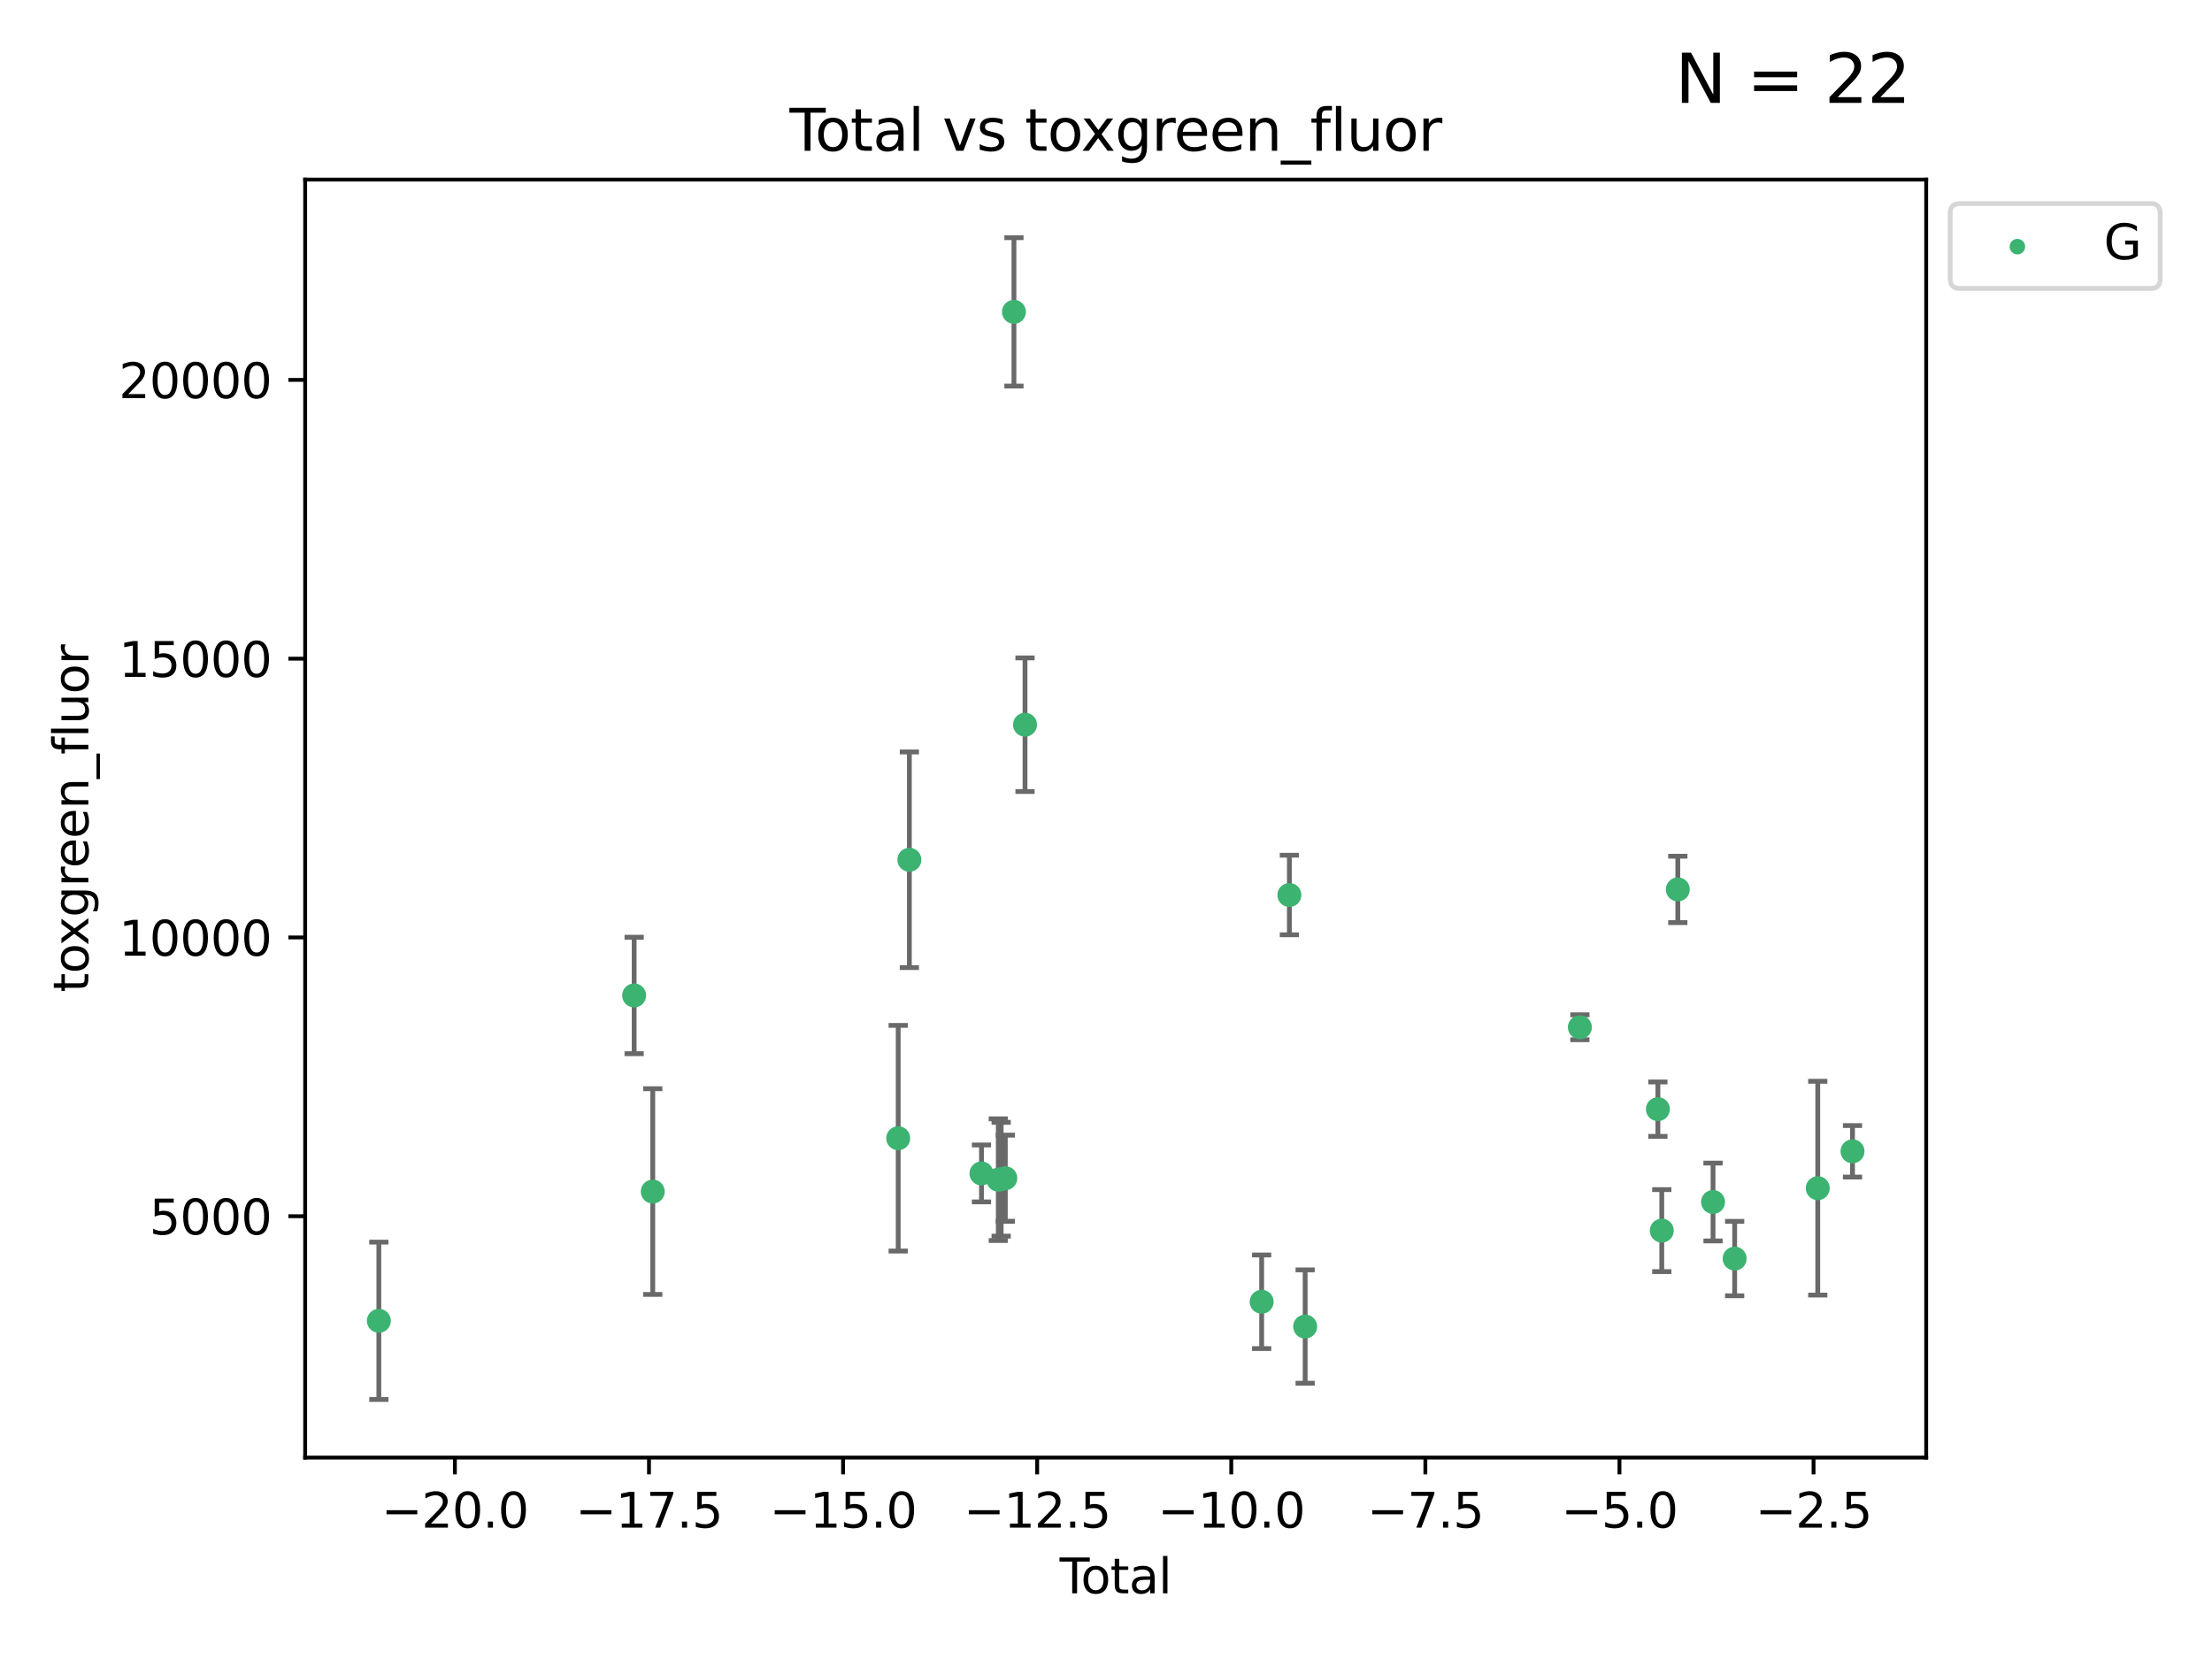 <?xml version="1.0" encoding="utf-8" standalone="no"?>
<!DOCTYPE svg PUBLIC "-//W3C//DTD SVG 1.1//EN"
  "http://www.w3.org/Graphics/SVG/1.1/DTD/svg11.dtd">
<svg xmlns:xlink="http://www.w3.org/1999/xlink" width="460.8pt" height="345.6pt" viewBox="0 0 460.8 345.6" xmlns="http://www.w3.org/2000/svg" version="1.1">
 <defs>
  <style type="text/css">*{stroke-linejoin: round; stroke-linecap: butt}</style>
 </defs>
 <g id="figure_1">
  <g id="patch_1">
   <path d="M 0 345.6 
L 460.8 345.6 
L 460.8 0 
L 0 0 
z
" style="fill: #ffffff"/>
  </g>
  <g id="axes_1">
   <g id="patch_2">
    <path d="M 63.571 303.64 
L 401.26 303.64 
L 401.26 37.411 
L 63.571 37.411 
z
" style="fill: #ffffff"/>
   </g>
   <g id="PathCollection_1">
    <defs>
     <path id="m5e1c9349a7" d="M 0 1.118 
C 0.297 1.118 0.581 1 0.791 0.791 
C 1 0.581 1.118 0.297 1.118 0 
C 1.118 -0.297 1 -0.581 0.791 -0.791 
C 0.581 -1 0.297 -1.118 0 -1.118 
C -0.297 -1.118 -0.581 -1 -0.791 -0.791 
C -1 -0.581 -1.118 -0.297 -1.118 0 
C -1.118 0.297 -1 0.581 -0.791 0.791 
C -0.581 1 -0.297 1.118 0 1.118 
z
" style="stroke: #3cb371"/>
    </defs>
    <g clip-path="url(#p63c0203901)">
     <use xlink:href="#m5e1c9349a7" x="78.921" y="275.148" style="fill: #3cb371; stroke: #3cb371"/>
     <use xlink:href="#m5e1c9349a7" x="132.107" y="207.373" style="fill: #3cb371; stroke: #3cb371"/>
     <use xlink:href="#m5e1c9349a7" x="135.982" y="248.227" style="fill: #3cb371; stroke: #3cb371"/>
     <use xlink:href="#m5e1c9349a7" x="187.111" y="237.114" style="fill: #3cb371; stroke: #3cb371"/>
     <use xlink:href="#m5e1c9349a7" x="189.439" y="179.107" style="fill: #3cb371; stroke: #3cb371"/>
     <use xlink:href="#m5e1c9349a7" x="204.459" y="244.445" style="fill: #3cb371; stroke: #3cb371"/>
     <use xlink:href="#m5e1c9349a7" x="207.964" y="245.747" style="fill: #3cb371; stroke: #3cb371"/>
     <use xlink:href="#m5e1c9349a7" x="208.559" y="245.659" style="fill: #3cb371; stroke: #3cb371"/>
     <use xlink:href="#m5e1c9349a7" x="209.424" y="245.441" style="fill: #3cb371; stroke: #3cb371"/>
     <use xlink:href="#m5e1c9349a7" x="211.223" y="64.967" style="fill: #3cb371; stroke: #3cb371"/>
     <use xlink:href="#m5e1c9349a7" x="213.531" y="150.97" style="fill: #3cb371; stroke: #3cb371"/>
     <use xlink:href="#m5e1c9349a7" x="262.826" y="271.184" style="fill: #3cb371; stroke: #3cb371"/>
     <use xlink:href="#m5e1c9349a7" x="268.601" y="186.447" style="fill: #3cb371; stroke: #3cb371"/>
     <use xlink:href="#m5e1c9349a7" x="271.889" y="276.348" style="fill: #3cb371; stroke: #3cb371"/>
     <use xlink:href="#m5e1c9349a7" x="329.117" y="213.997" style="fill: #3cb371; stroke: #3cb371"/>
     <use xlink:href="#m5e1c9349a7" x="345.37" y="231.055" style="fill: #3cb371; stroke: #3cb371"/>
     <use xlink:href="#m5e1c9349a7" x="346.181" y="256.363" style="fill: #3cb371; stroke: #3cb371"/>
     <use xlink:href="#m5e1c9349a7" x="349.518" y="185.281" style="fill: #3cb371; stroke: #3cb371"/>
     <use xlink:href="#m5e1c9349a7" x="356.858" y="250.396" style="fill: #3cb371; stroke: #3cb371"/>
     <use xlink:href="#m5e1c9349a7" x="361.361" y="262.184" style="fill: #3cb371; stroke: #3cb371"/>
     <use xlink:href="#m5e1c9349a7" x="378.673" y="247.521" style="fill: #3cb371; stroke: #3cb371"/>
     <use xlink:href="#m5e1c9349a7" x="385.911" y="239.839" style="fill: #3cb371; stroke: #3cb371"/>
    </g>
   </g>
   <g id="matplotlib.axis_1">
    <g id="xtick_1">
     <g id="line2d_1">
      <defs>
       <path id="mb5facf9e65" d="M 0 0 
L 0 3.5 
" style="stroke: #000000; stroke-width: 0.8"/>
      </defs>
      <g>
       <use xlink:href="#mb5facf9e65" x="94.761" y="303.64" style="stroke: #000000; stroke-width: 0.8"/>
      </g>
     </g>
     <g id="text_1">
      <!-- −20.0 -->
      <g transform="translate(79.438 318.238)scale(0.1 -0.1)">
       <defs>
        <path id="DejaVuSans-2212" d="M 678 2272 
L 4684 2272 
L 4684 1741 
L 678 1741 
L 678 2272 
z
" transform="scale(0.016)"/>
        <path id="DejaVuSans-32" d="M 1228 531 
L 3431 531 
L 3431 0 
L 469 0 
L 469 531 
Q 828 903 1448 1529 
Q 2069 2156 2228 2338 
Q 2531 2678 2651 2914 
Q 2772 3150 2772 3378 
Q 2772 3750 2511 3984 
Q 2250 4219 1831 4219 
Q 1534 4219 1204 4116 
Q 875 4013 500 3803 
L 500 4441 
Q 881 4594 1212 4672 
Q 1544 4750 1819 4750 
Q 2544 4750 2975 4387 
Q 3406 4025 3406 3419 
Q 3406 3131 3298 2873 
Q 3191 2616 2906 2266 
Q 2828 2175 2409 1742 
Q 1991 1309 1228 531 
z
" transform="scale(0.016)"/>
        <path id="DejaVuSans-30" d="M 2034 4250 
Q 1547 4250 1301 3770 
Q 1056 3291 1056 2328 
Q 1056 1369 1301 889 
Q 1547 409 2034 409 
Q 2525 409 2770 889 
Q 3016 1369 3016 2328 
Q 3016 3291 2770 3770 
Q 2525 4250 2034 4250 
z
M 2034 4750 
Q 2819 4750 3233 4129 
Q 3647 3509 3647 2328 
Q 3647 1150 3233 529 
Q 2819 -91 2034 -91 
Q 1250 -91 836 529 
Q 422 1150 422 2328 
Q 422 3509 836 4129 
Q 1250 4750 2034 4750 
z
" transform="scale(0.016)"/>
        <path id="DejaVuSans-2e" d="M 684 794 
L 1344 794 
L 1344 0 
L 684 0 
L 684 794 
z
" transform="scale(0.016)"/>
       </defs>
       <use xlink:href="#DejaVuSans-2212"/>
       <use xlink:href="#DejaVuSans-32" x="83.789"/>
       <use xlink:href="#DejaVuSans-30" x="147.412"/>
       <use xlink:href="#DejaVuSans-2e" x="211.035"/>
       <use xlink:href="#DejaVuSans-30" x="242.822"/>
      </g>
     </g>
    </g>
    <g id="xtick_2">
     <g id="line2d_2">
      <g>
       <use xlink:href="#mb5facf9e65" x="135.195" y="303.64" style="stroke: #000000; stroke-width: 0.8"/>
      </g>
     </g>
     <g id="text_2">
      <!-- −17.5 -->
      <g transform="translate(119.872 318.238)scale(0.1 -0.1)">
       <defs>
        <path id="DejaVuSans-31" d="M 794 531 
L 1825 531 
L 1825 4091 
L 703 3866 
L 703 4441 
L 1819 4666 
L 2450 4666 
L 2450 531 
L 3481 531 
L 3481 0 
L 794 0 
L 794 531 
z
" transform="scale(0.016)"/>
        <path id="DejaVuSans-37" d="M 525 4666 
L 3525 4666 
L 3525 4397 
L 1831 0 
L 1172 0 
L 2766 4134 
L 525 4134 
L 525 4666 
z
" transform="scale(0.016)"/>
        <path id="DejaVuSans-35" d="M 691 4666 
L 3169 4666 
L 3169 4134 
L 1269 4134 
L 1269 2991 
Q 1406 3038 1543 3061 
Q 1681 3084 1819 3084 
Q 2600 3084 3056 2656 
Q 3513 2228 3513 1497 
Q 3513 744 3044 326 
Q 2575 -91 1722 -91 
Q 1428 -91 1123 -41 
Q 819 9 494 109 
L 494 744 
Q 775 591 1075 516 
Q 1375 441 1709 441 
Q 2250 441 2565 725 
Q 2881 1009 2881 1497 
Q 2881 1984 2565 2268 
Q 2250 2553 1709 2553 
Q 1456 2553 1204 2497 
Q 953 2441 691 2322 
L 691 4666 
z
" transform="scale(0.016)"/>
       </defs>
       <use xlink:href="#DejaVuSans-2212"/>
       <use xlink:href="#DejaVuSans-31" x="83.789"/>
       <use xlink:href="#DejaVuSans-37" x="147.412"/>
       <use xlink:href="#DejaVuSans-2e" x="211.035"/>
       <use xlink:href="#DejaVuSans-35" x="242.822"/>
      </g>
     </g>
    </g>
    <g id="xtick_3">
     <g id="line2d_3">
      <g>
       <use xlink:href="#mb5facf9e65" x="175.628" y="303.64" style="stroke: #000000; stroke-width: 0.8"/>
      </g>
     </g>
     <g id="text_3">
      <!-- −15.0 -->
      <g transform="translate(160.306 318.238)scale(0.1 -0.1)">
       <use xlink:href="#DejaVuSans-2212"/>
       <use xlink:href="#DejaVuSans-31" x="83.789"/>
       <use xlink:href="#DejaVuSans-35" x="147.412"/>
       <use xlink:href="#DejaVuSans-2e" x="211.035"/>
       <use xlink:href="#DejaVuSans-30" x="242.822"/>
      </g>
     </g>
    </g>
    <g id="xtick_4">
     <g id="line2d_4">
      <g>
       <use xlink:href="#mb5facf9e65" x="216.062" y="303.64" style="stroke: #000000; stroke-width: 0.8"/>
      </g>
     </g>
     <g id="text_4">
      <!-- −12.5 -->
      <g transform="translate(200.739 318.238)scale(0.1 -0.1)">
       <use xlink:href="#DejaVuSans-2212"/>
       <use xlink:href="#DejaVuSans-31" x="83.789"/>
       <use xlink:href="#DejaVuSans-32" x="147.412"/>
       <use xlink:href="#DejaVuSans-2e" x="211.035"/>
       <use xlink:href="#DejaVuSans-35" x="242.822"/>
      </g>
     </g>
    </g>
    <g id="xtick_5">
     <g id="line2d_5">
      <g>
       <use xlink:href="#mb5facf9e65" x="256.496" y="303.64" style="stroke: #000000; stroke-width: 0.8"/>
      </g>
     </g>
     <g id="text_5">
      <!-- −10.0 -->
      <g transform="translate(241.173 318.238)scale(0.1 -0.1)">
       <use xlink:href="#DejaVuSans-2212"/>
       <use xlink:href="#DejaVuSans-31" x="83.789"/>
       <use xlink:href="#DejaVuSans-30" x="147.412"/>
       <use xlink:href="#DejaVuSans-2e" x="211.035"/>
       <use xlink:href="#DejaVuSans-30" x="242.822"/>
      </g>
     </g>
    </g>
    <g id="xtick_6">
     <g id="line2d_6">
      <g>
       <use xlink:href="#mb5facf9e65" x="296.929" y="303.64" style="stroke: #000000; stroke-width: 0.8"/>
      </g>
     </g>
     <g id="text_6">
      <!-- −7.5 -->
      <g transform="translate(284.788 318.238)scale(0.1 -0.1)">
       <use xlink:href="#DejaVuSans-2212"/>
       <use xlink:href="#DejaVuSans-37" x="83.789"/>
       <use xlink:href="#DejaVuSans-2e" x="147.412"/>
       <use xlink:href="#DejaVuSans-35" x="179.199"/>
      </g>
     </g>
    </g>
    <g id="xtick_7">
     <g id="line2d_7">
      <g>
       <use xlink:href="#mb5facf9e65" x="337.363" y="303.64" style="stroke: #000000; stroke-width: 0.8"/>
      </g>
     </g>
     <g id="text_7">
      <!-- −5.0 -->
      <g transform="translate(325.221 318.238)scale(0.1 -0.1)">
       <use xlink:href="#DejaVuSans-2212"/>
       <use xlink:href="#DejaVuSans-35" x="83.789"/>
       <use xlink:href="#DejaVuSans-2e" x="147.412"/>
       <use xlink:href="#DejaVuSans-30" x="179.199"/>
      </g>
     </g>
    </g>
    <g id="xtick_8">
     <g id="line2d_8">
      <g>
       <use xlink:href="#mb5facf9e65" x="377.796" y="303.64" style="stroke: #000000; stroke-width: 0.8"/>
      </g>
     </g>
     <g id="text_8">
      <!-- −2.5 -->
      <g transform="translate(365.655 318.238)scale(0.1 -0.1)">
       <use xlink:href="#DejaVuSans-2212"/>
       <use xlink:href="#DejaVuSans-32" x="83.789"/>
       <use xlink:href="#DejaVuSans-2e" x="147.412"/>
       <use xlink:href="#DejaVuSans-35" x="179.199"/>
      </g>
     </g>
    </g>
    <g id="text_9">
     <!-- Total -->
     <g transform="translate(220.739 331.917)scale(0.1 -0.1)">
      <defs>
       <path id="DejaVuSans-54" d="M -19 4666 
L 3928 4666 
L 3928 4134 
L 2272 4134 
L 2272 0 
L 1638 0 
L 1638 4134 
L -19 4134 
L -19 4666 
z
" transform="scale(0.016)"/>
       <path id="DejaVuSans-6f" d="M 1959 3097 
Q 1497 3097 1228 2736 
Q 959 2375 959 1747 
Q 959 1119 1226 758 
Q 1494 397 1959 397 
Q 2419 397 2687 759 
Q 2956 1122 2956 1747 
Q 2956 2369 2687 2733 
Q 2419 3097 1959 3097 
z
M 1959 3584 
Q 2709 3584 3137 3096 
Q 3566 2609 3566 1747 
Q 3566 888 3137 398 
Q 2709 -91 1959 -91 
Q 1206 -91 779 398 
Q 353 888 353 1747 
Q 353 2609 779 3096 
Q 1206 3584 1959 3584 
z
" transform="scale(0.016)"/>
       <path id="DejaVuSans-74" d="M 1172 4494 
L 1172 3500 
L 2356 3500 
L 2356 3053 
L 1172 3053 
L 1172 1153 
Q 1172 725 1289 603 
Q 1406 481 1766 481 
L 2356 481 
L 2356 0 
L 1766 0 
Q 1100 0 847 248 
Q 594 497 594 1153 
L 594 3053 
L 172 3053 
L 172 3500 
L 594 3500 
L 594 4494 
L 1172 4494 
z
" transform="scale(0.016)"/>
       <path id="DejaVuSans-61" d="M 2194 1759 
Q 1497 1759 1228 1600 
Q 959 1441 959 1056 
Q 959 750 1161 570 
Q 1363 391 1709 391 
Q 2188 391 2477 730 
Q 2766 1069 2766 1631 
L 2766 1759 
L 2194 1759 
z
M 3341 1997 
L 3341 0 
L 2766 0 
L 2766 531 
Q 2569 213 2275 61 
Q 1981 -91 1556 -91 
Q 1019 -91 701 211 
Q 384 513 384 1019 
Q 384 1609 779 1909 
Q 1175 2209 1959 2209 
L 2766 2209 
L 2766 2266 
Q 2766 2663 2505 2880 
Q 2244 3097 1772 3097 
Q 1472 3097 1187 3025 
Q 903 2953 641 2809 
L 641 3341 
Q 956 3463 1253 3523 
Q 1550 3584 1831 3584 
Q 2591 3584 2966 3190 
Q 3341 2797 3341 1997 
z
" transform="scale(0.016)"/>
       <path id="DejaVuSans-6c" d="M 603 4863 
L 1178 4863 
L 1178 0 
L 603 0 
L 603 4863 
z
" transform="scale(0.016)"/>
      </defs>
      <use xlink:href="#DejaVuSans-54"/>
      <use xlink:href="#DejaVuSans-6f" x="44.084"/>
      <use xlink:href="#DejaVuSans-74" x="105.266"/>
      <use xlink:href="#DejaVuSans-61" x="144.475"/>
      <use xlink:href="#DejaVuSans-6c" x="205.754"/>
     </g>
    </g>
   </g>
   <g id="matplotlib.axis_2">
    <g id="ytick_1">
     <g id="line2d_9">
      <defs>
       <path id="mb5df97b620" d="M 0 0 
L -3.5 0 
" style="stroke: #000000; stroke-width: 0.8"/>
      </defs>
      <g>
       <use xlink:href="#mb5df97b620" x="63.571" y="253.36" style="stroke: #000000; stroke-width: 0.8"/>
      </g>
     </g>
     <g id="text_10">
      <!-- 5000 -->
      <g transform="translate(31.121 257.159)scale(0.1 -0.1)">
       <use xlink:href="#DejaVuSans-35"/>
       <use xlink:href="#DejaVuSans-30" x="63.623"/>
       <use xlink:href="#DejaVuSans-30" x="127.246"/>
       <use xlink:href="#DejaVuSans-30" x="190.869"/>
      </g>
     </g>
    </g>
    <g id="ytick_2">
     <g id="line2d_10">
      <g>
       <use xlink:href="#mb5df97b620" x="63.571" y="195.287" style="stroke: #000000; stroke-width: 0.8"/>
      </g>
     </g>
     <g id="text_11">
      <!-- 10000 -->
      <g transform="translate(24.759 199.086)scale(0.1 -0.1)">
       <use xlink:href="#DejaVuSans-31"/>
       <use xlink:href="#DejaVuSans-30" x="63.623"/>
       <use xlink:href="#DejaVuSans-30" x="127.246"/>
       <use xlink:href="#DejaVuSans-30" x="190.869"/>
       <use xlink:href="#DejaVuSans-30" x="254.492"/>
      </g>
     </g>
    </g>
    <g id="ytick_3">
     <g id="line2d_11">
      <g>
       <use xlink:href="#mb5df97b620" x="63.571" y="137.214" style="stroke: #000000; stroke-width: 0.8"/>
      </g>
     </g>
     <g id="text_12">
      <!-- 15000 -->
      <g transform="translate(24.759 141.014)scale(0.1 -0.1)">
       <use xlink:href="#DejaVuSans-31"/>
       <use xlink:href="#DejaVuSans-35" x="63.623"/>
       <use xlink:href="#DejaVuSans-30" x="127.246"/>
       <use xlink:href="#DejaVuSans-30" x="190.869"/>
       <use xlink:href="#DejaVuSans-30" x="254.492"/>
      </g>
     </g>
    </g>
    <g id="ytick_4">
     <g id="line2d_12">
      <g>
       <use xlink:href="#mb5df97b620" x="63.571" y="79.142" style="stroke: #000000; stroke-width: 0.8"/>
      </g>
     </g>
     <g id="text_13">
      <!-- 20000 -->
      <g transform="translate(24.759 82.941)scale(0.1 -0.1)">
       <use xlink:href="#DejaVuSans-32"/>
       <use xlink:href="#DejaVuSans-30" x="63.623"/>
       <use xlink:href="#DejaVuSans-30" x="127.246"/>
       <use xlink:href="#DejaVuSans-30" x="190.869"/>
       <use xlink:href="#DejaVuSans-30" x="254.492"/>
      </g>
     </g>
    </g>
    <g id="text_14">
     <!-- toxgreen_fluor -->
     <g transform="translate(18.401 206.72)rotate(-90)scale(0.1 -0.1)">
      <defs>
       <path id="DejaVuSans-78" d="M 3513 3500 
L 2247 1797 
L 3578 0 
L 2900 0 
L 1881 1375 
L 863 0 
L 184 0 
L 1544 1831 
L 300 3500 
L 978 3500 
L 1906 2253 
L 2834 3500 
L 3513 3500 
z
" transform="scale(0.016)"/>
       <path id="DejaVuSans-67" d="M 2906 1791 
Q 2906 2416 2648 2759 
Q 2391 3103 1925 3103 
Q 1463 3103 1205 2759 
Q 947 2416 947 1791 
Q 947 1169 1205 825 
Q 1463 481 1925 481 
Q 2391 481 2648 825 
Q 2906 1169 2906 1791 
z
M 3481 434 
Q 3481 -459 3084 -895 
Q 2688 -1331 1869 -1331 
Q 1566 -1331 1297 -1286 
Q 1028 -1241 775 -1147 
L 775 -588 
Q 1028 -725 1275 -790 
Q 1522 -856 1778 -856 
Q 2344 -856 2625 -561 
Q 2906 -266 2906 331 
L 2906 616 
Q 2728 306 2450 153 
Q 2172 0 1784 0 
Q 1141 0 747 490 
Q 353 981 353 1791 
Q 353 2603 747 3093 
Q 1141 3584 1784 3584 
Q 2172 3584 2450 3431 
Q 2728 3278 2906 2969 
L 2906 3500 
L 3481 3500 
L 3481 434 
z
" transform="scale(0.016)"/>
       <path id="DejaVuSans-72" d="M 2631 2963 
Q 2534 3019 2420 3045 
Q 2306 3072 2169 3072 
Q 1681 3072 1420 2755 
Q 1159 2438 1159 1844 
L 1159 0 
L 581 0 
L 581 3500 
L 1159 3500 
L 1159 2956 
Q 1341 3275 1631 3429 
Q 1922 3584 2338 3584 
Q 2397 3584 2469 3576 
Q 2541 3569 2628 3553 
L 2631 2963 
z
" transform="scale(0.016)"/>
       <path id="DejaVuSans-65" d="M 3597 1894 
L 3597 1613 
L 953 1613 
Q 991 1019 1311 708 
Q 1631 397 2203 397 
Q 2534 397 2845 478 
Q 3156 559 3463 722 
L 3463 178 
Q 3153 47 2828 -22 
Q 2503 -91 2169 -91 
Q 1331 -91 842 396 
Q 353 884 353 1716 
Q 353 2575 817 3079 
Q 1281 3584 2069 3584 
Q 2775 3584 3186 3129 
Q 3597 2675 3597 1894 
z
M 3022 2063 
Q 3016 2534 2758 2815 
Q 2500 3097 2075 3097 
Q 1594 3097 1305 2825 
Q 1016 2553 972 2059 
L 3022 2063 
z
" transform="scale(0.016)"/>
       <path id="DejaVuSans-6e" d="M 3513 2113 
L 3513 0 
L 2938 0 
L 2938 2094 
Q 2938 2591 2744 2837 
Q 2550 3084 2163 3084 
Q 1697 3084 1428 2787 
Q 1159 2491 1159 1978 
L 1159 0 
L 581 0 
L 581 3500 
L 1159 3500 
L 1159 2956 
Q 1366 3272 1645 3428 
Q 1925 3584 2291 3584 
Q 2894 3584 3203 3211 
Q 3513 2838 3513 2113 
z
" transform="scale(0.016)"/>
       <path id="DejaVuSans-5f" d="M 3263 -1063 
L 3263 -1509 
L -63 -1509 
L -63 -1063 
L 3263 -1063 
z
" transform="scale(0.016)"/>
       <path id="DejaVuSans-66" d="M 2375 4863 
L 2375 4384 
L 1825 4384 
Q 1516 4384 1395 4259 
Q 1275 4134 1275 3809 
L 1275 3500 
L 2222 3500 
L 2222 3053 
L 1275 3053 
L 1275 0 
L 697 0 
L 697 3053 
L 147 3053 
L 147 3500 
L 697 3500 
L 697 3744 
Q 697 4328 969 4595 
Q 1241 4863 1831 4863 
L 2375 4863 
z
" transform="scale(0.016)"/>
       <path id="DejaVuSans-75" d="M 544 1381 
L 544 3500 
L 1119 3500 
L 1119 1403 
Q 1119 906 1312 657 
Q 1506 409 1894 409 
Q 2359 409 2629 706 
Q 2900 1003 2900 1516 
L 2900 3500 
L 3475 3500 
L 3475 0 
L 2900 0 
L 2900 538 
Q 2691 219 2414 64 
Q 2138 -91 1772 -91 
Q 1169 -91 856 284 
Q 544 659 544 1381 
z
M 1991 3584 
L 1991 3584 
z
" transform="scale(0.016)"/>
      </defs>
      <use xlink:href="#DejaVuSans-74"/>
      <use xlink:href="#DejaVuSans-6f" x="39.209"/>
      <use xlink:href="#DejaVuSans-78" x="97.266"/>
      <use xlink:href="#DejaVuSans-67" x="156.445"/>
      <use xlink:href="#DejaVuSans-72" x="219.922"/>
      <use xlink:href="#DejaVuSans-65" x="258.785"/>
      <use xlink:href="#DejaVuSans-65" x="320.309"/>
      <use xlink:href="#DejaVuSans-6e" x="381.832"/>
      <use xlink:href="#DejaVuSans-5f" x="445.211"/>
      <use xlink:href="#DejaVuSans-66" x="495.211"/>
      <use xlink:href="#DejaVuSans-6c" x="530.416"/>
      <use xlink:href="#DejaVuSans-75" x="558.199"/>
      <use xlink:href="#DejaVuSans-6f" x="621.578"/>
      <use xlink:href="#DejaVuSans-72" x="682.76"/>
     </g>
    </g>
   </g>
   <g id="LineCollection_1">
    <path d="M 78.921 291.539 
L 78.921 258.758 
" clip-path="url(#p63c0203901)" style="fill: none; stroke: #696969"/>
    <path d="M 132.107 219.501 
L 132.107 195.245 
" clip-path="url(#p63c0203901)" style="fill: none; stroke: #696969"/>
    <path d="M 135.982 269.655 
L 135.982 226.8 
" clip-path="url(#p63c0203901)" style="fill: none; stroke: #696969"/>
    <path d="M 187.111 260.618 
L 187.111 213.61 
" clip-path="url(#p63c0203901)" style="fill: none; stroke: #696969"/>
    <path d="M 189.439 201.565 
L 189.439 156.648 
" clip-path="url(#p63c0203901)" style="fill: none; stroke: #696969"/>
    <path d="M 204.459 250.373 
L 204.459 238.518 
" clip-path="url(#p63c0203901)" style="fill: none; stroke: #696969"/>
    <path d="M 207.964 258.42 
L 207.964 233.075 
" clip-path="url(#p63c0203901)" style="fill: none; stroke: #696969"/>
    <path d="M 208.559 257.517 
L 208.559 233.802 
" clip-path="url(#p63c0203901)" style="fill: none; stroke: #696969"/>
    <path d="M 209.424 254.412 
L 209.424 236.471 
" clip-path="url(#p63c0203901)" style="fill: none; stroke: #696969"/>
    <path d="M 211.223 80.422 
L 211.223 49.513 
" clip-path="url(#p63c0203901)" style="fill: none; stroke: #696969"/>
    <path d="M 213.531 164.888 
L 213.531 137.052 
" clip-path="url(#p63c0203901)" style="fill: none; stroke: #696969"/>
    <path d="M 262.826 280.938 
L 262.826 261.43 
" clip-path="url(#p63c0203901)" style="fill: none; stroke: #696969"/>
    <path d="M 268.601 194.737 
L 268.601 178.158 
" clip-path="url(#p63c0203901)" style="fill: none; stroke: #696969"/>
    <path d="M 271.889 288.149 
L 271.889 264.546 
" clip-path="url(#p63c0203901)" style="fill: none; stroke: #696969"/>
    <path d="M 329.117 216.593 
L 329.117 211.402 
" clip-path="url(#p63c0203901)" style="fill: none; stroke: #696969"/>
    <path d="M 345.37 236.719 
L 345.37 225.392 
" clip-path="url(#p63c0203901)" style="fill: none; stroke: #696969"/>
    <path d="M 346.181 264.905 
L 346.181 247.82 
" clip-path="url(#p63c0203901)" style="fill: none; stroke: #696969"/>
    <path d="M 349.518 192.197 
L 349.518 178.366 
" clip-path="url(#p63c0203901)" style="fill: none; stroke: #696969"/>
    <path d="M 356.858 258.505 
L 356.858 242.287 
" clip-path="url(#p63c0203901)" style="fill: none; stroke: #696969"/>
    <path d="M 361.361 269.935 
L 361.361 254.432 
" clip-path="url(#p63c0203901)" style="fill: none; stroke: #696969"/>
    <path d="M 378.673 269.792 
L 378.673 225.25 
" clip-path="url(#p63c0203901)" style="fill: none; stroke: #696969"/>
    <path d="M 385.911 245.204 
L 385.911 234.475 
" clip-path="url(#p63c0203901)" style="fill: none; stroke: #696969"/>
   </g>
   <g id="line2d_13">
    <defs>
     <path id="mef61b1b625" d="M 2 0 
L -2 -0 
" style="stroke: #696969"/>
    </defs>
    <g clip-path="url(#p63c0203901)">
     <use xlink:href="#mef61b1b625" x="78.921" y="291.539" style="fill: #696969; stroke: #696969"/>
     <use xlink:href="#mef61b1b625" x="132.107" y="219.501" style="fill: #696969; stroke: #696969"/>
     <use xlink:href="#mef61b1b625" x="135.982" y="269.655" style="fill: #696969; stroke: #696969"/>
     <use xlink:href="#mef61b1b625" x="187.111" y="260.618" style="fill: #696969; stroke: #696969"/>
     <use xlink:href="#mef61b1b625" x="189.439" y="201.565" style="fill: #696969; stroke: #696969"/>
     <use xlink:href="#mef61b1b625" x="204.459" y="250.373" style="fill: #696969; stroke: #696969"/>
     <use xlink:href="#mef61b1b625" x="207.964" y="258.42" style="fill: #696969; stroke: #696969"/>
     <use xlink:href="#mef61b1b625" x="208.559" y="257.517" style="fill: #696969; stroke: #696969"/>
     <use xlink:href="#mef61b1b625" x="209.424" y="254.412" style="fill: #696969; stroke: #696969"/>
     <use xlink:href="#mef61b1b625" x="211.223" y="80.422" style="fill: #696969; stroke: #696969"/>
     <use xlink:href="#mef61b1b625" x="213.531" y="164.888" style="fill: #696969; stroke: #696969"/>
     <use xlink:href="#mef61b1b625" x="262.826" y="280.938" style="fill: #696969; stroke: #696969"/>
     <use xlink:href="#mef61b1b625" x="268.601" y="194.737" style="fill: #696969; stroke: #696969"/>
     <use xlink:href="#mef61b1b625" x="271.889" y="288.149" style="fill: #696969; stroke: #696969"/>
     <use xlink:href="#mef61b1b625" x="329.117" y="216.593" style="fill: #696969; stroke: #696969"/>
     <use xlink:href="#mef61b1b625" x="345.37" y="236.719" style="fill: #696969; stroke: #696969"/>
     <use xlink:href="#mef61b1b625" x="346.181" y="264.905" style="fill: #696969; stroke: #696969"/>
     <use xlink:href="#mef61b1b625" x="349.518" y="192.197" style="fill: #696969; stroke: #696969"/>
     <use xlink:href="#mef61b1b625" x="356.858" y="258.505" style="fill: #696969; stroke: #696969"/>
     <use xlink:href="#mef61b1b625" x="361.361" y="269.935" style="fill: #696969; stroke: #696969"/>
     <use xlink:href="#mef61b1b625" x="378.673" y="269.792" style="fill: #696969; stroke: #696969"/>
     <use xlink:href="#mef61b1b625" x="385.911" y="245.204" style="fill: #696969; stroke: #696969"/>
    </g>
   </g>
   <g id="line2d_14">
    <g clip-path="url(#p63c0203901)">
     <use xlink:href="#mef61b1b625" x="78.921" y="258.758" style="fill: #696969; stroke: #696969"/>
     <use xlink:href="#mef61b1b625" x="132.107" y="195.245" style="fill: #696969; stroke: #696969"/>
     <use xlink:href="#mef61b1b625" x="135.982" y="226.8" style="fill: #696969; stroke: #696969"/>
     <use xlink:href="#mef61b1b625" x="187.111" y="213.61" style="fill: #696969; stroke: #696969"/>
     <use xlink:href="#mef61b1b625" x="189.439" y="156.648" style="fill: #696969; stroke: #696969"/>
     <use xlink:href="#mef61b1b625" x="204.459" y="238.518" style="fill: #696969; stroke: #696969"/>
     <use xlink:href="#mef61b1b625" x="207.964" y="233.075" style="fill: #696969; stroke: #696969"/>
     <use xlink:href="#mef61b1b625" x="208.559" y="233.802" style="fill: #696969; stroke: #696969"/>
     <use xlink:href="#mef61b1b625" x="209.424" y="236.471" style="fill: #696969; stroke: #696969"/>
     <use xlink:href="#mef61b1b625" x="211.223" y="49.513" style="fill: #696969; stroke: #696969"/>
     <use xlink:href="#mef61b1b625" x="213.531" y="137.052" style="fill: #696969; stroke: #696969"/>
     <use xlink:href="#mef61b1b625" x="262.826" y="261.43" style="fill: #696969; stroke: #696969"/>
     <use xlink:href="#mef61b1b625" x="268.601" y="178.158" style="fill: #696969; stroke: #696969"/>
     <use xlink:href="#mef61b1b625" x="271.889" y="264.546" style="fill: #696969; stroke: #696969"/>
     <use xlink:href="#mef61b1b625" x="329.117" y="211.402" style="fill: #696969; stroke: #696969"/>
     <use xlink:href="#mef61b1b625" x="345.37" y="225.392" style="fill: #696969; stroke: #696969"/>
     <use xlink:href="#mef61b1b625" x="346.181" y="247.82" style="fill: #696969; stroke: #696969"/>
     <use xlink:href="#mef61b1b625" x="349.518" y="178.366" style="fill: #696969; stroke: #696969"/>
     <use xlink:href="#mef61b1b625" x="356.858" y="242.287" style="fill: #696969; stroke: #696969"/>
     <use xlink:href="#mef61b1b625" x="361.361" y="254.432" style="fill: #696969; stroke: #696969"/>
     <use xlink:href="#mef61b1b625" x="378.673" y="225.25" style="fill: #696969; stroke: #696969"/>
     <use xlink:href="#mef61b1b625" x="385.911" y="234.475" style="fill: #696969; stroke: #696969"/>
    </g>
   </g>
   <g id="line2d_15">
    <defs>
     <path id="m8a13a5190e" d="M 0 2 
C 0.53 2 1.039 1.789 1.414 1.414 
C 1.789 1.039 2 0.53 2 0 
C 2 -0.53 1.789 -1.039 1.414 -1.414 
C 1.039 -1.789 0.53 -2 0 -2 
C -0.53 -2 -1.039 -1.789 -1.414 -1.414 
C -1.789 -1.039 -2 -0.53 -2 0 
C -2 0.53 -1.789 1.039 -1.414 1.414 
C -1.039 1.789 -0.53 2 0 2 
z
" style="stroke: #3cb371"/>
    </defs>
    <g clip-path="url(#p63c0203901)">
     <use xlink:href="#m8a13a5190e" x="78.921" y="275.148" style="fill: #3cb371; stroke: #3cb371"/>
     <use xlink:href="#m8a13a5190e" x="132.107" y="207.373" style="fill: #3cb371; stroke: #3cb371"/>
     <use xlink:href="#m8a13a5190e" x="135.982" y="248.227" style="fill: #3cb371; stroke: #3cb371"/>
     <use xlink:href="#m8a13a5190e" x="187.111" y="237.114" style="fill: #3cb371; stroke: #3cb371"/>
     <use xlink:href="#m8a13a5190e" x="189.439" y="179.107" style="fill: #3cb371; stroke: #3cb371"/>
     <use xlink:href="#m8a13a5190e" x="204.459" y="244.445" style="fill: #3cb371; stroke: #3cb371"/>
     <use xlink:href="#m8a13a5190e" x="207.964" y="245.747" style="fill: #3cb371; stroke: #3cb371"/>
     <use xlink:href="#m8a13a5190e" x="208.559" y="245.659" style="fill: #3cb371; stroke: #3cb371"/>
     <use xlink:href="#m8a13a5190e" x="209.424" y="245.441" style="fill: #3cb371; stroke: #3cb371"/>
     <use xlink:href="#m8a13a5190e" x="211.223" y="64.967" style="fill: #3cb371; stroke: #3cb371"/>
     <use xlink:href="#m8a13a5190e" x="213.531" y="150.97" style="fill: #3cb371; stroke: #3cb371"/>
     <use xlink:href="#m8a13a5190e" x="262.826" y="271.184" style="fill: #3cb371; stroke: #3cb371"/>
     <use xlink:href="#m8a13a5190e" x="268.601" y="186.447" style="fill: #3cb371; stroke: #3cb371"/>
     <use xlink:href="#m8a13a5190e" x="271.889" y="276.348" style="fill: #3cb371; stroke: #3cb371"/>
     <use xlink:href="#m8a13a5190e" x="329.117" y="213.997" style="fill: #3cb371; stroke: #3cb371"/>
     <use xlink:href="#m8a13a5190e" x="345.37" y="231.055" style="fill: #3cb371; stroke: #3cb371"/>
     <use xlink:href="#m8a13a5190e" x="346.181" y="256.363" style="fill: #3cb371; stroke: #3cb371"/>
     <use xlink:href="#m8a13a5190e" x="349.518" y="185.281" style="fill: #3cb371; stroke: #3cb371"/>
     <use xlink:href="#m8a13a5190e" x="356.858" y="250.396" style="fill: #3cb371; stroke: #3cb371"/>
     <use xlink:href="#m8a13a5190e" x="361.361" y="262.184" style="fill: #3cb371; stroke: #3cb371"/>
     <use xlink:href="#m8a13a5190e" x="378.673" y="247.521" style="fill: #3cb371; stroke: #3cb371"/>
     <use xlink:href="#m8a13a5190e" x="385.911" y="239.839" style="fill: #3cb371; stroke: #3cb371"/>
    </g>
   </g>
   <g id="patch_3">
    <path d="M 63.571 303.64 
L 63.571 37.411 
" style="fill: none; stroke: #000000; stroke-width: 0.8; stroke-linejoin: miter; stroke-linecap: square"/>
   </g>
   <g id="patch_4">
    <path d="M 401.26 303.64 
L 401.26 37.411 
" style="fill: none; stroke: #000000; stroke-width: 0.8; stroke-linejoin: miter; stroke-linecap: square"/>
   </g>
   <g id="patch_5">
    <path d="M 63.571 303.64 
L 401.26 303.64 
" style="fill: none; stroke: #000000; stroke-width: 0.8; stroke-linejoin: miter; stroke-linecap: square"/>
   </g>
   <g id="patch_6">
    <path d="M 63.571 37.411 
L 401.26 37.411 
" style="fill: none; stroke: #000000; stroke-width: 0.8; stroke-linejoin: miter; stroke-linecap: square"/>
   </g>
   <g id="text_15">
    <!-- N = 22 -->
    <g transform="translate(348.964 21.426)scale(0.14 -0.14)">
     <defs>
      <path id="DejaVuSans-4e" d="M 628 4666 
L 1478 4666 
L 3547 763 
L 3547 4666 
L 4159 4666 
L 4159 0 
L 3309 0 
L 1241 3903 
L 1241 0 
L 628 0 
L 628 4666 
z
" transform="scale(0.016)"/>
      <path id="DejaVuSans-20" transform="scale(0.016)"/>
      <path id="DejaVuSans-3d" d="M 678 2906 
L 4684 2906 
L 4684 2381 
L 678 2381 
L 678 2906 
z
M 678 1631 
L 4684 1631 
L 4684 1100 
L 678 1100 
L 678 1631 
z
" transform="scale(0.016)"/>
     </defs>
     <use xlink:href="#DejaVuSans-4e"/>
     <use xlink:href="#DejaVuSans-20" x="74.805"/>
     <use xlink:href="#DejaVuSans-3d" x="106.592"/>
     <use xlink:href="#DejaVuSans-20" x="190.381"/>
     <use xlink:href="#DejaVuSans-32" x="222.168"/>
     <use xlink:href="#DejaVuSans-32" x="285.791"/>
    </g>
   </g>
   <g id="text_16">
    <!-- Total vs toxgreen_fluor -->
    <g transform="translate(164.48 31.411)scale(0.12 -0.12)">
     <defs>
      <path id="DejaVuSans-76" d="M 191 3500 
L 800 3500 
L 1894 563 
L 2988 3500 
L 3597 3500 
L 2284 0 
L 1503 0 
L 191 3500 
z
" transform="scale(0.016)"/>
      <path id="DejaVuSans-73" d="M 2834 3397 
L 2834 2853 
Q 2591 2978 2328 3040 
Q 2066 3103 1784 3103 
Q 1356 3103 1142 2972 
Q 928 2841 928 2578 
Q 928 2378 1081 2264 
Q 1234 2150 1697 2047 
L 1894 2003 
Q 2506 1872 2764 1633 
Q 3022 1394 3022 966 
Q 3022 478 2636 193 
Q 2250 -91 1575 -91 
Q 1294 -91 989 -36 
Q 684 19 347 128 
L 347 722 
Q 666 556 975 473 
Q 1284 391 1588 391 
Q 1994 391 2212 530 
Q 2431 669 2431 922 
Q 2431 1156 2273 1281 
Q 2116 1406 1581 1522 
L 1381 1569 
Q 847 1681 609 1914 
Q 372 2147 372 2553 
Q 372 3047 722 3315 
Q 1072 3584 1716 3584 
Q 2034 3584 2315 3537 
Q 2597 3491 2834 3397 
z
" transform="scale(0.016)"/>
     </defs>
     <use xlink:href="#DejaVuSans-54"/>
     <use xlink:href="#DejaVuSans-6f" x="44.084"/>
     <use xlink:href="#DejaVuSans-74" x="105.266"/>
     <use xlink:href="#DejaVuSans-61" x="144.475"/>
     <use xlink:href="#DejaVuSans-6c" x="205.754"/>
     <use xlink:href="#DejaVuSans-20" x="233.537"/>
     <use xlink:href="#DejaVuSans-76" x="265.324"/>
     <use xlink:href="#DejaVuSans-73" x="324.504"/>
     <use xlink:href="#DejaVuSans-20" x="376.604"/>
     <use xlink:href="#DejaVuSans-74" x="408.391"/>
     <use xlink:href="#DejaVuSans-6f" x="447.6"/>
     <use xlink:href="#DejaVuSans-78" x="505.656"/>
     <use xlink:href="#DejaVuSans-67" x="564.836"/>
     <use xlink:href="#DejaVuSans-72" x="628.312"/>
     <use xlink:href="#DejaVuSans-65" x="667.176"/>
     <use xlink:href="#DejaVuSans-65" x="728.699"/>
     <use xlink:href="#DejaVuSans-6e" x="790.223"/>
     <use xlink:href="#DejaVuSans-5f" x="853.602"/>
     <use xlink:href="#DejaVuSans-66" x="903.602"/>
     <use xlink:href="#DejaVuSans-6c" x="938.807"/>
     <use xlink:href="#DejaVuSans-75" x="966.59"/>
     <use xlink:href="#DejaVuSans-6f" x="1029.969"/>
     <use xlink:href="#DejaVuSans-72" x="1091.15"/>
    </g>
   </g>
   <g id="legend_1">
    <g id="patch_7">
     <path d="M 408.26 60.089 
L 448.008 60.089 
Q 450.008 60.089 450.008 58.089 
L 450.008 44.411 
Q 450.008 42.411 448.008 42.411 
L 408.26 42.411 
Q 406.26 42.411 406.26 44.411 
L 406.26 58.089 
Q 406.26 60.089 408.26 60.089 
z
" style="fill: #ffffff; opacity: 0.8; stroke: #cccccc; stroke-linejoin: miter"/>
    </g>
    <g id="PathCollection_2">
     <g>
      <use xlink:href="#m5e1c9349a7" x="420.26" y="51.385" style="fill: #3cb371; stroke: #3cb371"/>
     </g>
    </g>
    <g id="text_17">
     <!-- G -->
     <g transform="translate(438.26 54.01)scale(0.1 -0.1)">
      <defs>
       <path id="DejaVuSans-47" d="M 3809 666 
L 3809 1919 
L 2778 1919 
L 2778 2438 
L 4434 2438 
L 4434 434 
Q 4069 175 3628 42 
Q 3188 -91 2688 -91 
Q 1594 -91 976 548 
Q 359 1188 359 2328 
Q 359 3472 976 4111 
Q 1594 4750 2688 4750 
Q 3144 4750 3555 4637 
Q 3966 4525 4313 4306 
L 4313 3634 
Q 3963 3931 3569 4081 
Q 3175 4231 2741 4231 
Q 1884 4231 1454 3753 
Q 1025 3275 1025 2328 
Q 1025 1384 1454 906 
Q 1884 428 2741 428 
Q 3075 428 3337 486 
Q 3600 544 3809 666 
z
" transform="scale(0.016)"/>
      </defs>
      <use xlink:href="#DejaVuSans-47"/>
     </g>
    </g>
   </g>
  </g>
 </g>
 <defs>
  <clipPath id="p63c0203901">
   <rect x="63.571" y="37.411" width="337.689" height="266.229"/>
  </clipPath>
 </defs>
</svg>
